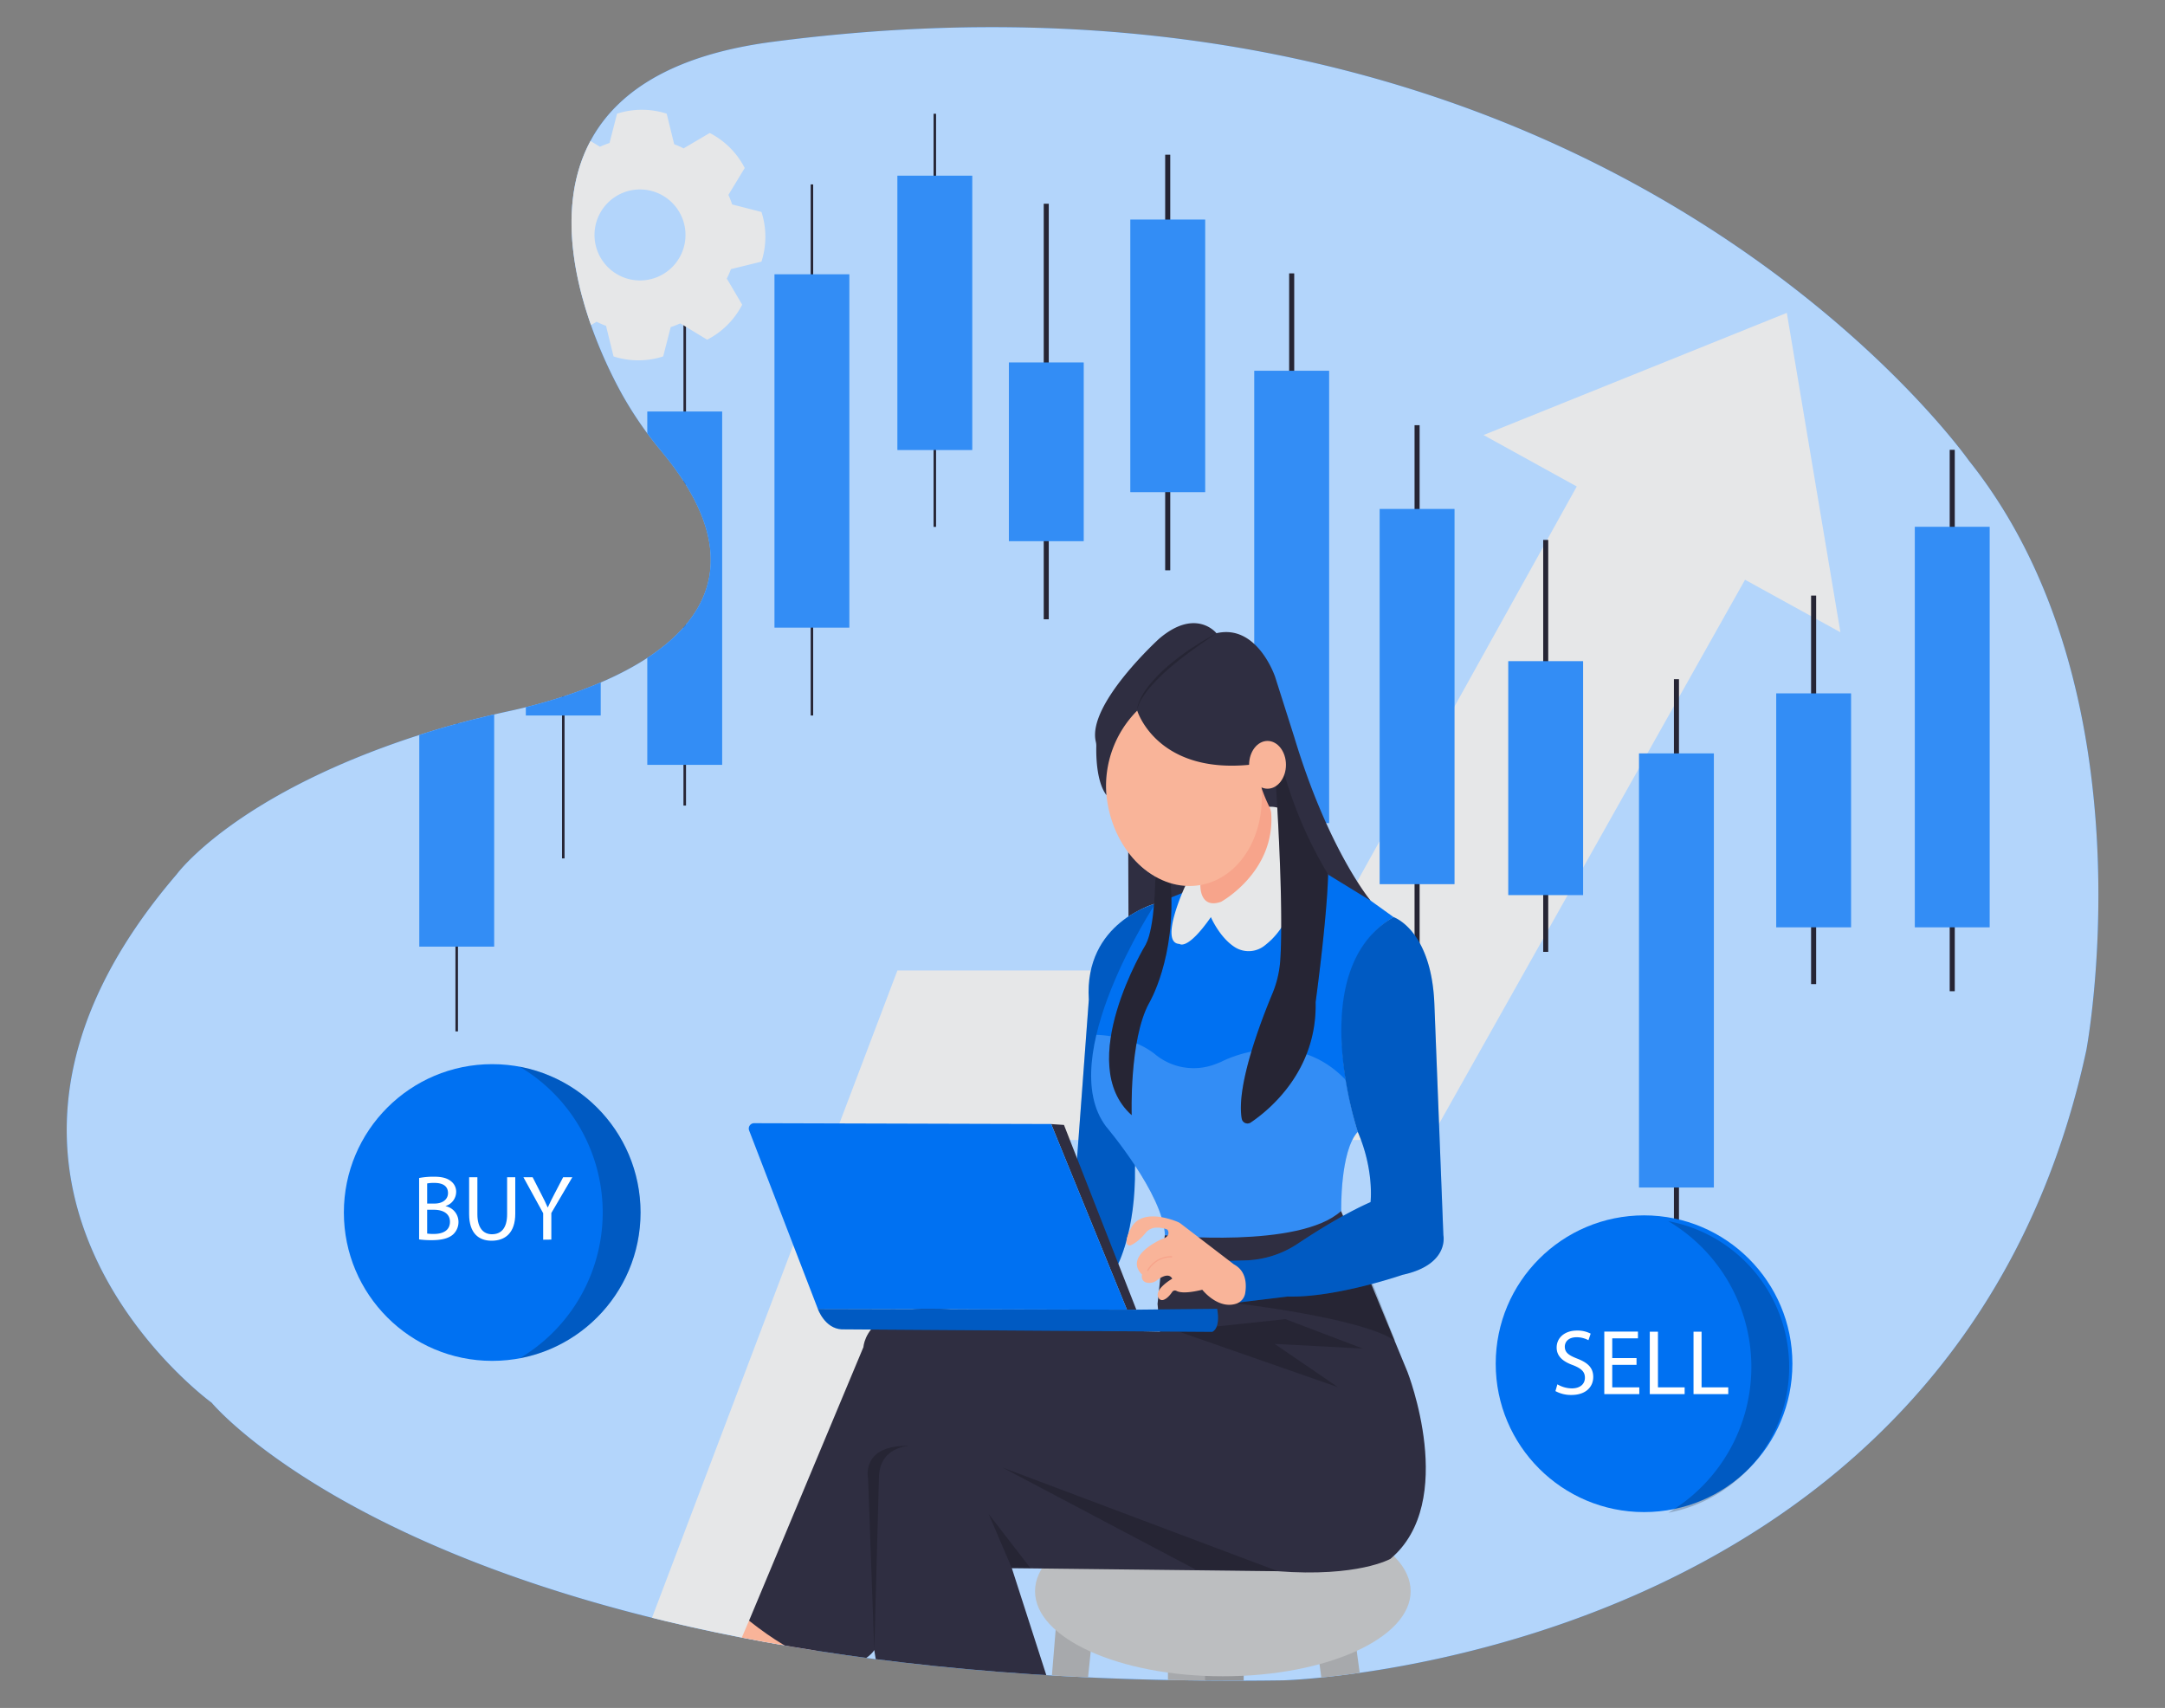  <!DOCTYPE svg PUBLIC "-//W3C//DTD SVG 1.1//EN" "http://www.w3.org/Graphics/SVG/1.1/DTD/svg11.dtd">
<svg id="b3d9521c-d65b-4155-97a6-ac90d3439632" data-name="Layer 1" xmlns="http://www.w3.org/2000/svg" xmlns:xlink="http://www.w3.org/1999/xlink" width="865.76" height="682.89" viewBox="0 0 865.76 682.89">
<rect x="0" y="0" width="865.76" height="682.89" fill="#808080" stroke="none"/>
<defs>
<clipPath id="a97140f9-194d-412b-ab4c-947ac708685f">
<path id="f380146b-7fa6-4a74-aaea-28cdcf8b2f2c" data-name="SVGID" d="M308.85,16.74C195.64,31.57,229.23,122.71,249,158.1a147.73,147.73,0,0,0,15.59,22.45c59.69,71.68-33.17,97.74-60.46,103.65-11,2.39-22,5.13-32.74,8.49C94.54,316.63,70.64,349.6,70.64,349.6c-106.49,124,14,211.25,14,211.25s95.71,115.73,428.55,111c0,0,268.38-7,321.12-252,0,0,27-143-46.88-235.56C787.4,184.36,640.12-26.65,308.85,16.74Z" fill="none"/>
</clipPath>
<clipPath id="b1fc69da-2202-482d-9c4a-075a3814e95a">
<path id="b1af76e8-e33a-45d1-8e31-f57ce38e03c5" data-name="SVGID" d="M462,361.32s-40.61,61.56-19.66,89.14c0,0,23,27.08,23.5,43.42.05,1.84,58.74,5.11,70.49-9.7,0,0-.51-24,6.64-31.67,0,0-21.45-64.37,14.3-85.82l-9.19-6.6-23.5-23.54Z" fill="#0071f2" data-primary="true"/>
</clipPath>
<style xmlns="http://www.w3.org/1999/xhtml">*, ::after, ::before { box-sizing: border-box; }
img, svg { vertical-align: middle; }
</style>
<style xmlns="http://www.w3.org/1999/xhtml">*, body, html { -webkit-font-smoothing: antialiased; }
img, svg { max-width: 100%; }
</style>
</defs>
<path d="M308.85,16.74C195.64,31.57,229.23,122.71,249,158.1a147.73,147.73,0,0,0,15.59,22.45c59.69,71.68-33.17,97.74-60.46,103.65-11,2.39-22,5.13-32.74,8.49C94.54,316.63,70.64,349.6,70.64,349.6c-106.49,124,14,211.25,14,211.25s95.71,115.73,428.55,111c0,0,268.38-7,321.12-252,0,0,27-143-46.88-235.56C787.4,184.36,640.12-26.65,308.85,16.74Z" fill="#0071f2" data-primary="true"/>
<path d="M308.85,16.74C195.64,31.57,229.23,122.71,249,158.1a147.73,147.73,0,0,0,15.59,22.45c59.69,71.68-33.17,97.74-60.46,103.65-11,2.39-22,5.13-32.74,8.49C94.54,316.63,70.64,349.6,70.64,349.6c-106.49,124,14,211.25,14,211.25s95.71,115.73,428.55,111c0,0,268.38-7,321.12-252,0,0,27-143-46.88-235.56C787.4,184.36,640.12-26.65,308.85,16.74Z" fill="#fff" opacity="0.7"/>
<g clip-path="url(#a97140f9-194d-412b-ab4c-947ac708685f)">
<polygon points="256.68 657.51 336.68 657.51 412.68 455.8 571.82 455.8 697.82 231.8 735.96 252.8 714.53 125.09 593.25 173.94 630.53 194.51 522.96 388.01 358.87 388.01 256.68 657.51" fill="#e6e7e8"/>
<rect x="515.53" y="109.31" width="2" height="254.13" fill="#2f2e41" data-secondary="true"/>
<rect x="565.68" y="170.01" width="2" height="216.14" fill="#2f2e41" data-secondary="true"/>
<rect x="617.11" y="215.88" width="2" height="164.71" fill="#2f2e41" data-secondary="true"/>
<rect x="724.25" y="238.15" width="2" height="155.31" fill="#2f2e41" data-secondary="true"/>
<rect x="669.39" y="271.58" width="2" height="242.71" fill="#2f2e41" data-secondary="true"/>
<rect x="779.68" y="179.87" width="2" height="216.43" fill="#2f2e41" data-secondary="true"/>
<rect x="417.39" y="81.47" width="2" height="166.14" fill="#2f2e41" data-secondary="true"/>
<rect x="465.96" y="61.87" width="2" height="166.14" fill="#2f2e41" data-secondary="true"/>
<g opacity="0.2">
<rect x="515.53" y="109.31" width="2" height="254.13"/>
<rect x="565.68" y="170.01" width="2" height="216.14"/>
<rect x="617.11" y="215.88" width="2" height="164.71"/>
<rect x="724.25" y="238.15" width="2" height="155.31"/>
<rect x="669.39" y="271.58" width="2" height="242.71"/>
<rect x="779.68" y="179.87" width="2" height="216.43"/>
<rect x="417.39" y="81.47" width="2" height="166.14"/>
<rect x="465.96" y="61.87" width="2" height="166.14"/>
</g>
<circle cx="196.83" cy="484.8" r="59.32" fill="#0071f2" data-primary="true"/>
<path d="M256.15,484.8a59.33,59.33,0,0,1-48.35,58.3,67.77,67.77,0,0,0,0-116.6A59.32,59.32,0,0,1,256.15,484.8Z" opacity="0.2"/>
<circle cx="657.44" cy="545.26" r="59.32" fill="#0071f2" data-primary="true"/>
<path d="M715.47,546.54a59.34,59.34,0,0,1-48.34,58.31,67.77,67.77,0,0,0,0-116.6A59.31,59.31,0,0,1,715.47,546.54Z" opacity="0.2"/>
<rect x="182.13" y="199.23" width="1" height="213.14" fill="#2f2e41" data-secondary="true"/>
<g opacity="0.2">
<rect x="182.13" y="199.23" width="1" height="213.14"/>
</g>
<rect x="273.32" y="128.6" width="1" height="193.48" fill="#2f2e41" data-secondary="true"/>
<g opacity="0.2">
<rect x="273.32" y="128.6" width="1" height="193.48"/>
</g>
<rect x="324.18" y="73.74" width="1" height="212.34" fill="#2f2e41" data-secondary="true"/>
<g opacity="0.2">
<rect x="324.18" y="73.74" width="1" height="212.34"/>
</g>
<rect x="373.32" y="45.51" width="1" height="165.14" fill="#2f2e41" data-secondary="true"/>
<g opacity="0.2">
<rect x="373.32" y="45.51" width="1" height="165.14"/>
</g>
<rect x="501.58" y="148.23" width="29.91" height="180.86" fill="#0071f2" data-primary="true"/>
<rect x="551.72" y="203.51" width="29.91" height="150" fill="#0071f2" data-primary="true"/>
<rect x="603.15" y="264.37" width="29.91" height="93.5" fill="#0071f2" data-primary="true"/>
<rect x="710.29" y="277.25" width="29.91" height="93.5" fill="#0071f2" data-primary="true"/>
<rect x="655.44" y="301.23" width="29.91" height="173.57" fill="#0071f2" data-primary="true"/>
<rect x="765.72" y="210.65" width="29.91" height="160.1" fill="#0071f2" data-primary="true"/>
<rect x="403.44" y="144.94" width="29.91" height="71.44" fill="#0071f2" data-primary="true"/>
<rect x="452.01" y="87.8" width="29.91" height="108.97" fill="#0071f2" data-primary="true"/>
<g opacity="0.2">
<rect x="501.58" y="148.23" width="29.91" height="180.86" fill="#fff"/>
<rect x="551.72" y="203.51" width="29.91" height="150" fill="#fff"/>
<rect x="603.15" y="264.37" width="29.91" height="93.5" fill="#fff"/>
<rect x="710.29" y="277.25" width="29.91" height="93.5" fill="#fff"/>
<rect x="655.44" y="301.23" width="29.91" height="173.57" fill="#fff"/>
<rect x="765.72" y="210.65" width="29.91" height="160.1" fill="#fff"/>
<rect x="403.44" y="144.94" width="29.91" height="71.44" fill="#fff"/>
<rect x="452.01" y="87.8" width="29.91" height="108.97" fill="#fff"/>
</g>
<rect x="224.75" y="150.08" width="1" height="193.14" fill="#2f2e41" data-secondary="true"/>
<g opacity="0.2">
<rect x="224.75" y="150.08" width="1" height="193.14"/>
</g>
<path d="M304.5,104.6a32.27,32.27,0,0,0,0-19.85l-11.69-3c0,.13.07.26.1.39a37.58,37.58,0,0,0-1.63-4.22l6.53-10.75a32.33,32.33,0,0,0-14-14l-10.41,6.13.37.22a37,37,0,0,0-4.17-1.85l-3-12.22a32.35,32.35,0,0,0-19.85,0l-3,11.69.39-.1a38.34,38.34,0,0,0-4.22,1.63l-10.75-6.53a32.38,32.38,0,0,0-14,14l6.13,10.42.22-.38a37,37,0,0,0-1.85,4.17l-12.22,3a32.35,32.35,0,0,0,0,19.85l11.69,3c0-.13-.06-.26-.1-.39a37.58,37.58,0,0,0,1.63,4.22l-6.53,10.76a32.39,32.39,0,0,0,14,14l10.42-6.13-.38-.22a37,37,0,0,0,4.17,1.85l3,12.22a32.27,32.27,0,0,0,19.85,0l3-11.69-.39.1a37.58,37.58,0,0,0,4.22-1.63l10.76,6.53a32.34,32.34,0,0,0,14-14l-6.13-10.41-.22.37a37,37,0,0,0,1.85-4.17Zm-48.56,7.53A18.19,18.19,0,1,1,274.12,94,18.18,18.18,0,0,1,255.94,112.13Z" fill="#e6e7e8"/>
<path d="M201.05,57.05a17.27,17.27,0,0,0-1.64-10.48L193,45.94l.09.19a21.63,21.63,0,0,0-1.21-2.1l2.56-6.21a17.31,17.31,0,0,0-8.57-6.26l-5,4.1.21.08a18.93,18.93,0,0,0-2.35-.63l-2.59-6.21a17.27,17.27,0,0,0-10.48,1.64L165,37l.19-.09a22,22,0,0,0-2.1,1.21l-6.21-2.56a17.31,17.31,0,0,0-6.26,8.57l4.1,5,.08-.21a20.3,20.3,0,0,0-.63,2.35L148,53.81a17.32,17.32,0,0,0,1.64,10.49l6.43.63-.09-.2a19.74,19.74,0,0,0,1.21,2.1l-2.56,6.22a17.25,17.25,0,0,0,8.57,6.25l5-4.09-.21-.09a20.33,20.33,0,0,0,2.35.64L172.89,82a17.32,17.32,0,0,0,10.49-1.64L184,73.9l-.2.09a21.63,21.63,0,0,0,2.1-1.21l6.22,2.56a17.25,17.25,0,0,0,6.25-8.57l-4.09-5a1.8,1.8,0,0,0-.08.21,23.22,23.22,0,0,0,.63-2.35Zm-25,8a9.72,9.72,0,1,1,8.11-11.11A9.73,9.73,0,0,1,176,65Z" fill="#e6e7e8"/>
<path d="M137.38,136.12a23.36,23.36,0,0,0-2.21-14.18l-8.7-.86.12.26a28.18,28.18,0,0,0-1.64-2.83l3.47-8.42a23.46,23.46,0,0,0-11.6-8.46l-6.75,5.55.29.11a28.26,28.26,0,0,0-3.19-.86L103.68,98a23.4,23.4,0,0,0-14.18,2.22l-.86,8.69.26-.11a28.11,28.11,0,0,0-2.83,1.63L77.65,107a23.34,23.34,0,0,0-8.46,11.59l5.55,6.76c0-.1.07-.19.11-.29a26.64,26.64,0,0,0-.86,3.18l-8.4,3.5a23.4,23.4,0,0,0,2.22,14.18l8.69.86c0-.09-.08-.18-.11-.27A27.47,27.47,0,0,0,78,149.35l-3.47,8.41a23.39,23.39,0,0,0,11.6,8.46l6.76-5.54-.29-.11a28.63,28.63,0,0,0,3.18.85l3.5,8.4a23.36,23.36,0,0,0,14.18-2.21l.86-8.7-.27.12a27.55,27.55,0,0,0,2.84-1.64l8.41,3.47a23.38,23.38,0,0,0,8.46-11.59l-5.54-6.76c0,.1-.08.19-.11.29a28.63,28.63,0,0,0,.85-3.18Zm-33.86,10.8a13.15,13.15,0,1,1,11-15A13.16,13.16,0,0,1,103.52,146.92Z" fill="#e6e7e8"/>
<path d="M282.86,683.21c1.85,0,16.68-35.24,16.68-35.24l29.06,8.66-19.78,27.81Z" fill="#f9b499"/>
<rect x="528.12" y="650.42" width="15.45" height="35.31" transform="translate(-84.39 77.52) rotate(-7.67)" fill="#a7a9ac"/>
<polygon points="422.55 646.74 419.46 684.44 433.67 684.44 437.38 648.59 422.55 646.74" fill="#a7a9ac"/>
<rect x="467.05" y="662.81" width="15.45" height="24.11" fill="#a7a9ac"/>
<rect x="481.89" y="661.57" width="15.45" height="25.07" fill="#939598"/>
<ellipse cx="489" cy="636.23" rx="75.1" ry="34" fill="#bcbec0"/>
<rect x="465.92" y="344.33" width="14.05" height="18.81" fill="#2f2e41" data-secondary="true"/>
<path d="M451.17,340.45l.09,26s5.81-3.83,10.73-5.16v-11A32,32,0,0,1,451.17,340.45Z" fill="#2f2e41" data-secondary="true"/>
<path d="M462,361.32s-28.55,7.36-26.59,38.37l-5.1,68.7,16.49,37.68s7.45-13.74,7.06-39.25Z" fill="#0071f2" data-primary="true"/>
<path d="M462,361.32s-28.55,7.36-26.59,38.37l-5.1,68.7,16.49,37.68s7.45-13.74,7.06-39.25Z" opacity="0.2"/>
<path d="M502,311.57c.54,0,10.92.78,10.8,1a54,54,0,0,0-.54,6.12c.06.78.12,6.36-.24,6.48s-10.32,1.14-10.08.24S502,311.57,502,311.57Z" fill="#2f2e41" data-secondary="true"/>
<path id="b2890526-75a8-43e7-8505-8d2f02eb5452" data-name="SVGID" d="M462,361.32s-40.61,61.56-19.66,89.14c0,0,23,27.08,23.5,43.42.05,1.84,58.74,5.11,70.49-9.7,0,0-.51-24,6.64-31.67,0,0-21.45-64.37,14.3-85.82l-9.19-6.6-23.5-23.54Z" fill="#0071f2" data-primary="true"/>
<g clip-path="url(#b1fc69da-2202-482d-9c4a-075a3814e95a)">
<path d="M438.21,413.76s14.11,0,23.79,7.86a24.23,24.23,0,0,0,23.63,4q1.31-.48,2.73-1.08s28.21-15.22,49.7,7.17c0,0,23.29,0,23.29,1.34s-20.6,36.72-20.6,36.72l-1.79,21-54.63,14.77-29.11-7.16-18.36-43.88S427.91,424.5,438.21,413.76Z" fill="#fff" opacity="0.2"/>
</g>
<path d="M474,354.17s-10.73,23-2.3,23.25c0,0,3.07,2.81,12.52-10.73,0,0,3.55,8.38,9.9,12.21A10.31,10.31,0,0,0,505.8,378a35.21,35.21,0,0,0,2.8-2.45,32.07,32.07,0,0,0,8.83-17.28c2.13-11.74,4.83-36.24-9.84-35.7Z" fill="#e6e7e8"/>
<path d="M504.28,314.45a61.28,61.28,0,0,0,3.31,8.11,7.38,7.38,0,0,1,.76,2.71c1.52,23.53-20.05,35.29-20.05,35.29-8.68,3.06-8.29-6.65-8.29-6.65Z" fill="#f7a48b"/>
<path d="M510.27,314.58s3.16,47.13,1.7,69.32a42.08,42.08,0,0,1-3.21,13.52c-4.45,10.67-14.53,36.85-12.19,49.9a2.33,2.33,0,0,0,3.62,1.46c7.24-4.88,26.54-20.51,25.91-48.12,0,0,4.48-32.66,5-50.94L523,322l-4.85-17.88S507.2,306.92,510.27,314.58Z" fill="#2f2e41" data-secondary="true"/>
<path d="M510.27,314.58s3.16,47.13,1.7,69.32a42.08,42.08,0,0,1-3.21,13.52c-4.45,10.67-14.53,36.85-12.19,49.9a2.33,2.33,0,0,0,3.62,1.46c7.24-4.88,26.54-20.51,25.91-48.12,0,0,4.48-32.66,5-50.94L523,322l-4.85-17.88S507.2,306.92,510.27,314.58Z" opacity="0.2"/>
<path d="M462,350.34s0,20.18-3.83,27.33c0,0-28.86,47.51-5.62,68.2,0,0-1-30.14,6.9-44.7,0,0,11-18.14,8.68-48.27l1-6.13Z" fill="#2f2e41" data-secondary="true"/>
<path d="M462,350.34s0,20.18-3.83,27.33c0,0-28.86,47.51-5.62,68.2,0,0-1-30.14,6.9-44.7,0,0,11-18.14,8.68-48.27l1-6.13Z" opacity="0.2"/>
<polygon points="420.36 449.44 425.47 449.78 454.42 523.68 450.67 523.68 420.36 449.44" fill="#2f2e41" data-secondary="true"/>
<path d="M299.54,648l45.74-109.4s1.24-25.34,55-11.13l34.61,4.33,29,.62-1-11.09,2.9-27.42s53.86,5.47,70.49-9.7l26.54,64.28s20.4,51.92-6.8,74.79c0,0-13,7.42-45.12,4.94L404.62,627l17.93,55.63H353.32l-3.71-22.87S338.49,678.88,299.54,648Z" fill="#2f2e41" data-secondary="true"/>
<path d="M363.83,578.13s-12.36,0-12.36,13l-1.86,68.61-2.47-68.61S344.05,577.51,363.83,578.13Z" opacity="0.2"/>
<polygon points="404.62 626.96 395.35 605.33 412.04 626.96 404.62 626.96" opacity="0.2"/>
<polygon points="400.92 586.78 478.18 627.58 510.94 628.2 400.92 586.78" opacity="0.2"/>
<path d="M493.41,521s51.52,5.86,64.5,15.14l-9.27-23.49-47.59,1.85Z" opacity="0.2"/>
<polygon points="469.52 531.77 535.04 554.64 509.7 537.33 544.93 539.19 514.03 527.44 484.98 530.53 469.52 531.77" opacity="0.2"/>
<ellipse cx="473.39" cy="316.15" rx="30.93" ry="38.33" transform="translate(-47.09 85.61) rotate(-9.85)" fill="#f9b499"/>
<path d="M454.76,284.13s7.65,25.22,44.75,21.67L511,299a165.25,165.25,0,0,0,20.18,50.74l16.92,10.37s-16.92-20.19-30.56-65.47l-7.63-24s-7.1-21.28-23.46-17.46c0,0-8.19-10.36-22.92,2.19,0,0-28.79,26.17-25.35,41.08a7.35,7.35,0,0,1,.22,1.81c-.07,3.14-.11,14.12,4.05,19.67A42.71,42.71,0,0,1,454.76,284.13Z" fill="#2f2e41" data-secondary="true"/>
<g opacity="0.2">
<path d="M454.77,283.71a8.66,8.66,0,0,1,.62-2.75,22.53,22.53,0,0,1,1.18-2.58,33.87,33.87,0,0,1,3.19-4.68,62.18,62.18,0,0,1,8-8c1.47-1.17,2.91-2.39,4.43-3.5s3-2.25,4.61-3.23,3.14-2.07,4.76-3,3.25-1.88,4.9-2.78c-3.08,2.16-6.2,4.22-9.22,6.43s-6,4.47-8.84,6.86a81.44,81.44,0,0,0-8,7.75,34.5,34.5,0,0,0-3.36,4.44A14.27,14.27,0,0,0,454.77,283.71Z"/>
</g>
<ellipse cx="506.87" cy="305.8" rx="7.37" ry="9.55" fill="#f9b499"/>
<path d="M327.05,523.34,299.57,452a2.14,2.14,0,0,1,2-2.91l118.79.33,30.31,74.24Z" fill="#0071f2" data-primary="true"/>
<path d="M327.05,523.34s2.73,7.83,9.54,8.17l148.14,1s3.4-1,2-9.2l-32.35.34Z" fill="#0071f2" data-primary="true"/>
<path d="M327.05,523.34s2.73,7.83,9.54,8.17l148.14,1s3.4-1,2-9.2l-32.35.34Z" opacity="0.2"/>
<path d="M557.26,366.69s15.33,5.11,16.35,35.25l3.58,91.94s2.55,11.75-16.35,15.84c0,0-26.56,9.19-46,8.68L493.41,521s5.62-12.26-2.55-16.86l7.1-.19a39.76,39.76,0,0,0,20.95-6.65c7.69-5.12,19-12.19,29.16-16.66,0,0,1.53-12.77-5.11-28.09C543,452.51,521,387.63,557.26,366.69Z" fill="#0071f2" data-primary="true"/>
<path d="M557.26,366.69s15.33,5.11,16.35,35.25l3.58,91.94s2.55,11.75-16.35,15.84c0,0-26.56,9.19-46,8.68L493.41,521s5.62-12.26-2.55-16.86l7.1-.19a39.76,39.76,0,0,0,20.95-6.65c7.69-5.12,19-12.19,29.16-16.66,0,0,1.53-12.77-5.11-28.09C543,452.51,521,387.63,557.26,366.69Z" opacity="0.2"/>
<path d="M493.42,505.53l-21.14-16.19a6,6,0,0,0-1.41-.82c-3.12-1.27-14.67-5.32-18.66,2.66,0,0-3.73,6.8-.25,6.8,0,0,2.89-1,6.14-5a5.62,5.62,0,0,1,4.46-2.13,10.45,10.45,0,0,1,4.27.79s1.9,2.53-2.22,3.79c0,0-15.5,6.64-7.9,14.23a2.45,2.45,0,0,0,2,3.2,5,5,0,0,0,4-1c1.68-1.27,4.72-3.05,6.06-.6,0,0-7.78,4.44-5.38,7.86a1.61,1.61,0,0,0,1.79.63c.84-.26,2.09-1,3.61-3.24a1.29,1.29,0,0,1,1.67-.37c1.11.61,3.8,1.13,10.32-.46,0,0,6.31,8.07,13.74,5.52a5.36,5.36,0,0,0,3.43-4.19C498.48,513.7,498.51,508.25,493.42,505.53Z" fill="#f9b499"/>
<path d="M458.89,508.15a10.77,10.77,0,0,1,9.79-5.66" fill="none" stroke="#f7a48b" stroke-miterlimit="10" stroke-width="0.5"/>
<rect x="167.68" y="235.17" width="29.91" height="143.32" fill="#0071f2" data-primary="true"/>
<rect x="167.68" y="235.17" width="29.91" height="143.32" fill="#fff" opacity="0.2"/>
<rect x="210.29" y="190.08" width="29.91" height="96" fill="#0071f2" data-primary="true"/>
<rect x="210.29" y="190.08" width="29.91" height="96" fill="#fff" opacity="0.2"/>
<rect x="258.87" y="164.55" width="29.91" height="141.25" fill="#0071f2" data-primary="true"/>
<rect x="258.87" y="164.55" width="29.91" height="141.25" fill="#fff" opacity="0.2"/>
<rect x="309.72" y="109.69" width="29.91" height="141.25" fill="#0071f2" data-primary="true"/>
<rect x="309.72" y="109.69" width="29.91" height="141.25" fill="#fff" opacity="0.2"/>
<rect x="358.87" y="70.26" width="29.91" height="109.65" fill="#0071f2" data-primary="true"/>
<rect x="358.87" y="70.26" width="29.91" height="109.65" fill="#fff" opacity="0.2"/>
<path d="M167.6,471a30.85,30.85,0,0,1,5.89-.52c3.22,0,5.29.55,6.85,1.81a5.24,5.24,0,0,1,2.07,4.41,5.94,5.94,0,0,1-4.22,5.49v.07a6.44,6.44,0,0,1,5.15,6.26,6.72,6.72,0,0,1-2.11,5c-1.74,1.6-4.56,2.34-8.63,2.34a37.07,37.07,0,0,1-5-.3Zm3.22,10.22h2.93c3.4,0,5.4-1.78,5.4-4.18,0-2.93-2.22-4.08-5.48-4.08a14,14,0,0,0-2.85.22Zm0,12a17.25,17.25,0,0,0,2.7.15c3.34,0,6.41-1.22,6.41-4.86,0-3.4-2.92-4.81-6.44-4.81h-2.67Z" fill="#fff"/>
<path d="M190.9,470.7v14.79c0,5.59,2.48,8,5.82,8,3.7,0,6.07-2.44,6.07-8V470.7h3.26v14.56c0,7.67-4,10.82-9.45,10.82-5.11,0-9-2.92-9-10.67V470.7Z" fill="#fff"/>
<path d="M217.21,495.67V485.08l-7.9-14.38H213l3.52,6.89c1,1.89,1.71,3.41,2.48,5.15h.08c.7-1.62,1.55-3.26,2.52-5.15l3.59-6.89h3.67L220.47,485v10.63Z" fill="#fff"/>
<path d="M622.79,553.49a11.41,11.41,0,0,0,5.78,1.63c3.3,0,5.22-1.74,5.22-4.26,0-2.33-1.33-3.66-4.7-5-4.08-1.45-6.6-3.56-6.6-7.08,0-3.89,3.23-6.78,8.08-6.78a11.35,11.35,0,0,1,5.52,1.23l-.89,2.63a9.88,9.88,0,0,0-4.74-1.19c-3.41,0-4.71,2-4.71,3.74,0,2.34,1.52,3.48,5,4.82,4.22,1.63,6.37,3.67,6.37,7.33,0,3.86-2.85,7.19-8.74,7.19A12.94,12.94,0,0,1,622,556.2Z" fill="#fff"/>
<path d="M654.43,545.71h-9.71v9h10.82v2.7h-14v-25H655v2.71H644.72v7.89h9.71Z" fill="#fff"/>
<path d="M659.73,532.45H663v22.27h10.67v2.7H659.73Z" fill="#fff"/>
<path d="M677.22,532.45h3.22v22.27h10.67v2.7H677.22Z" fill="#fff"/>
</g>
</svg>